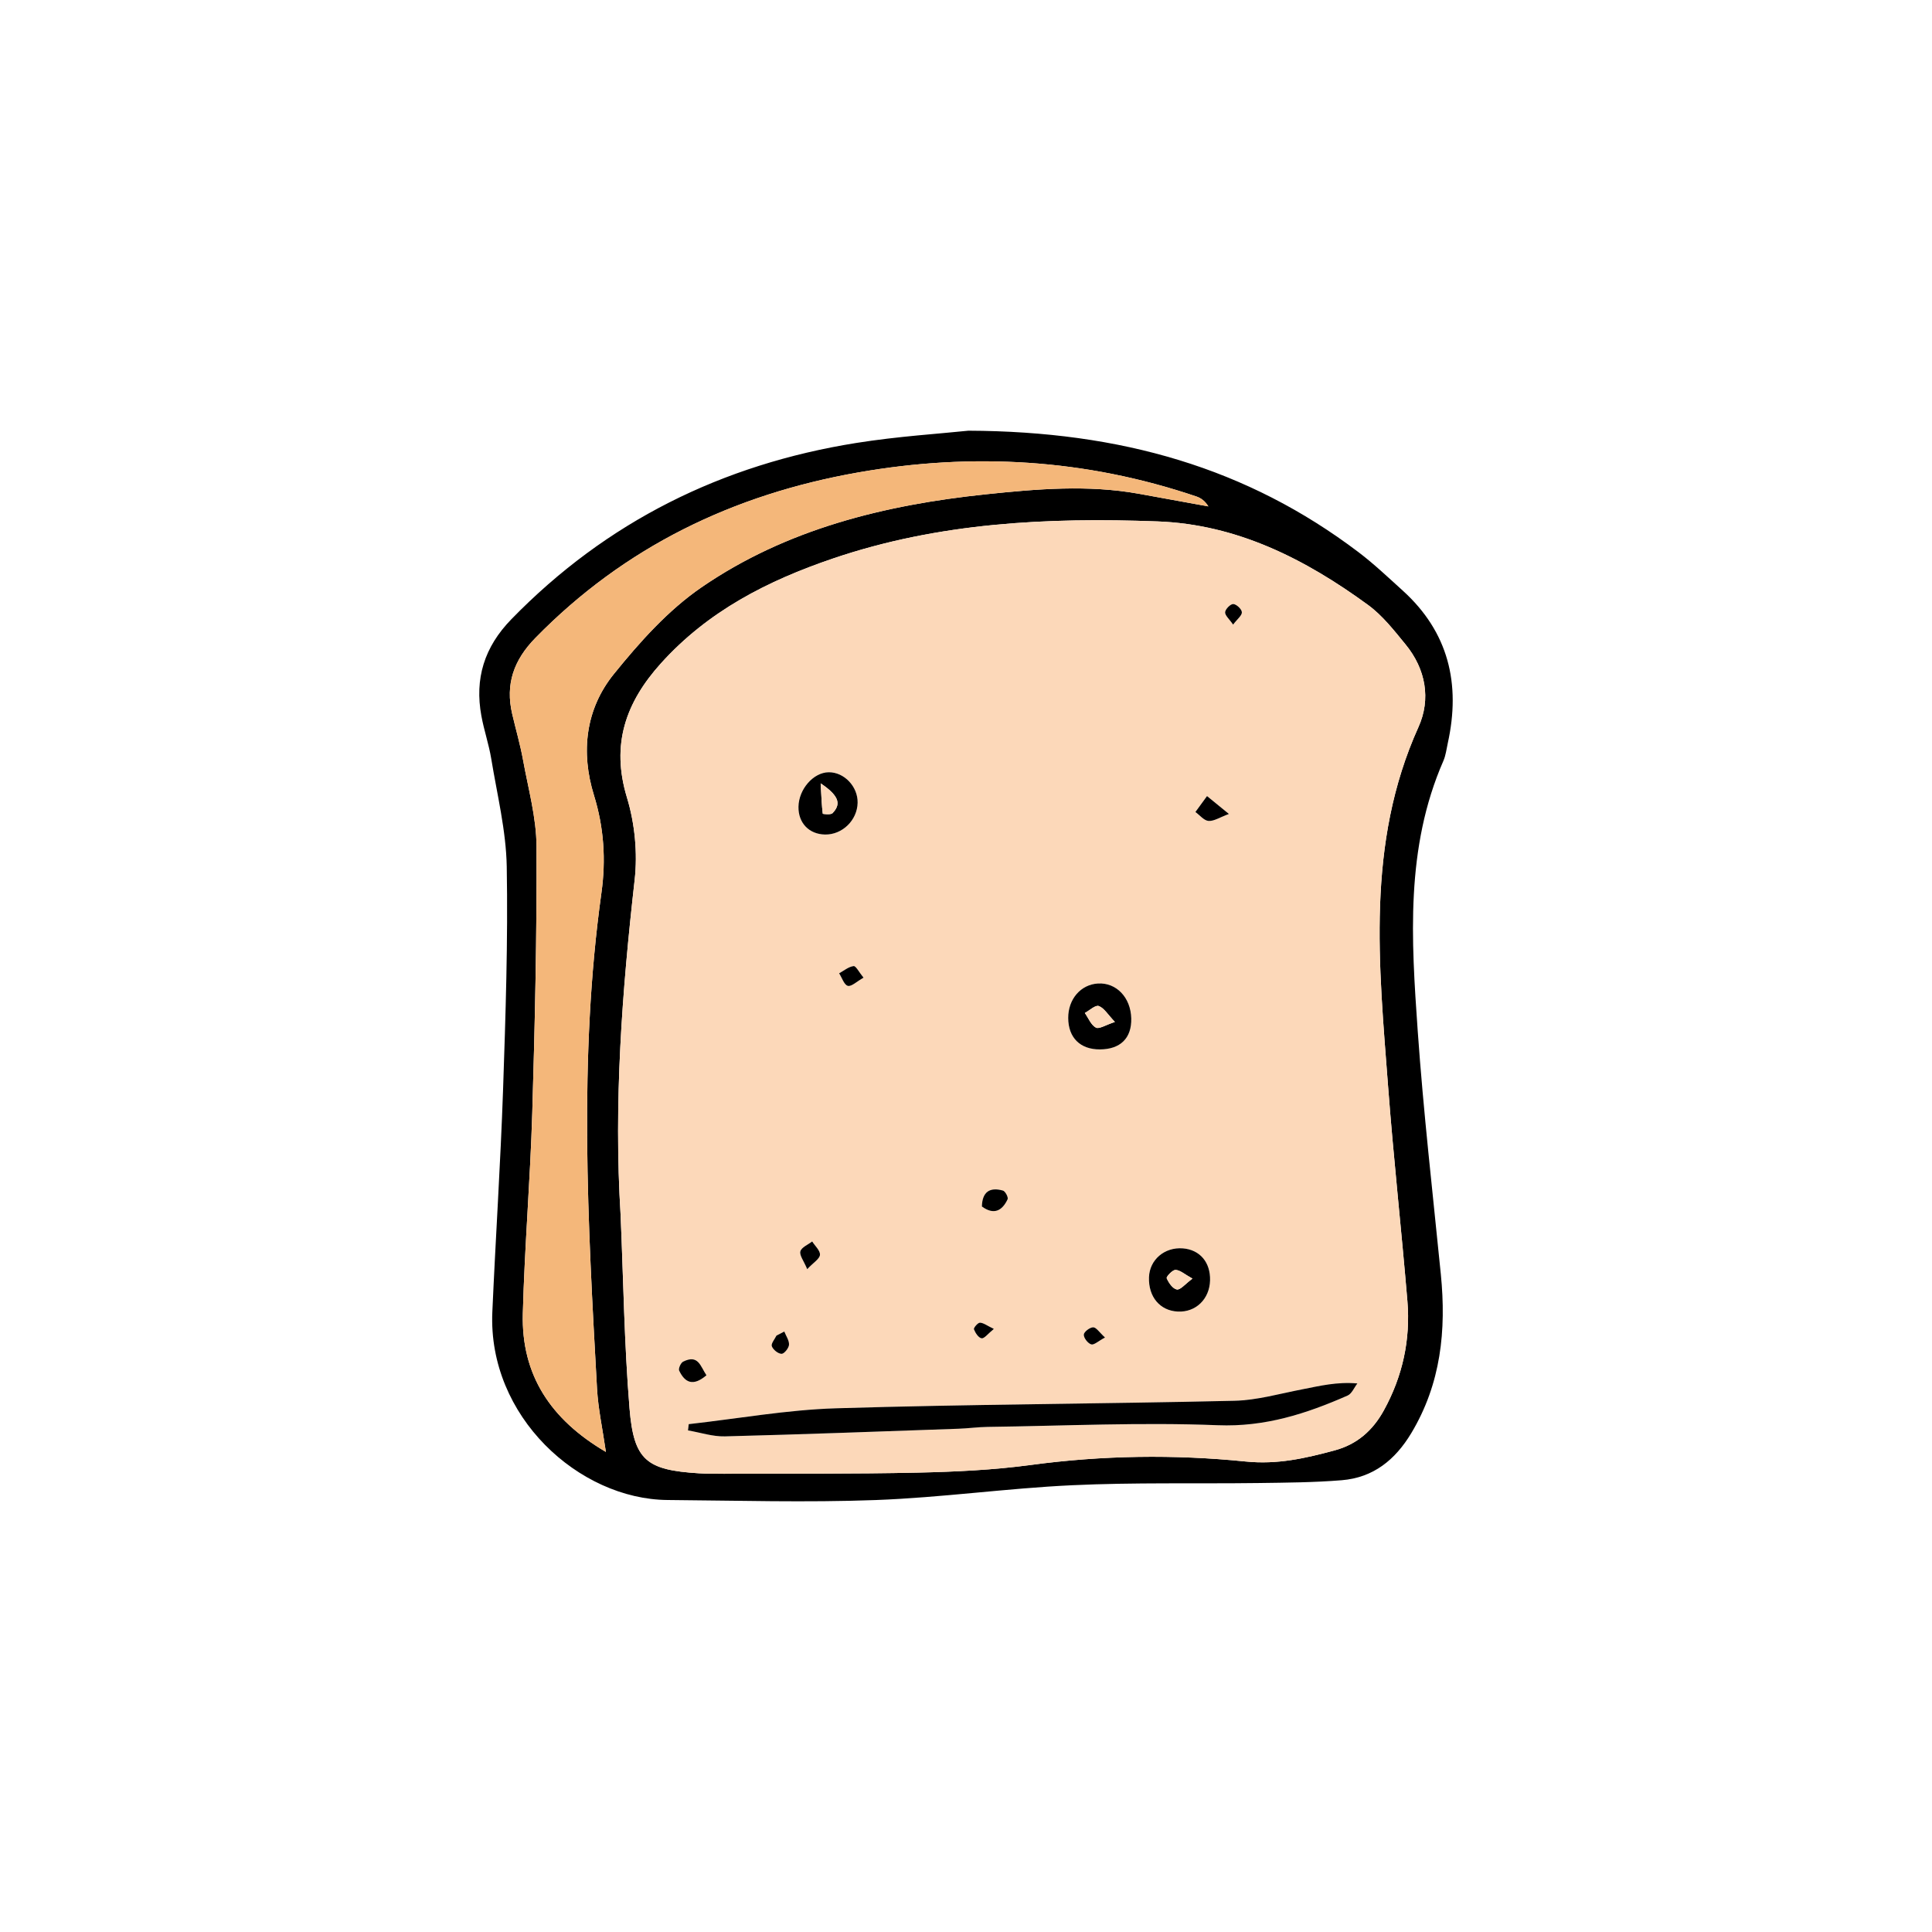 <?xml version="1.0" encoding="utf-8"?>
<!-- Generator: Adobe Illustrator 16.0.0, SVG Export Plug-In . SVG Version: 6.00 Build 0)  -->
<!DOCTYPE svg PUBLIC "-//W3C//DTD SVG 1.1//EN" "http://www.w3.org/Graphics/SVG/1.1/DTD/svg11.dtd">
<svg version="1.1" id="Layer_1" xmlns="http://www.w3.org/2000/svg" xmlns:xlink="http://www.w3.org/1999/xlink" x="0px" y="0px"
	 width="350px" height="350px" viewBox="0 0 350 350" enable-background="new 0 0 350 350" xml:space="preserve">
<g>
	<path fill-rule="evenodd" clip-rule="evenodd" d="M175.443,78.025c27.685,0.113,50.557,6.781,70.647,21.996
		c2.808,2.126,5.378,4.573,7.993,6.938c8.352,7.549,10.564,16.938,8.196,27.671c-0.236,1.077-0.363,2.213-0.797,3.208
		c-6.907,15.791-5.806,32.394-4.651,48.898c1.035,14.74,2.728,29.433,4.192,44.142c1.003,10.111,0.024,19.782-5.347,28.733
		c-2.931,4.879-6.901,8.075-12.602,8.545c-5.02,0.41-10.08,0.441-15.119,0.51c-11.241,0.146-22.496-0.128-33.714,0.397
		c-11.881,0.554-23.713,2.246-35.594,2.684c-12.549,0.466-25.132,0.09-37.699-0.007c-16.051-0.122-32.587-15.137-31.757-34.067
		c0.592-13.446,1.485-26.879,1.946-40.325c0.458-13.449,0.9-26.917,0.664-40.365c-0.119-6.533-1.747-13.049-2.812-19.552
		c-0.431-2.604-1.305-5.131-1.78-7.728c-1.246-6.758,0.517-12.472,5.423-17.515c17.246-17.721,38.226-28.071,62.47-31.939
		C162.703,79.036,170.423,78.558,175.443,78.025z M112.43,220.135c0.501,11.668,0.662,23.375,1.615,35.006
		c0.772,9.432,3.081,11.166,12.535,11.758c1.54,0.1,3.087,0.092,4.63,0.086c11.688-0.042,23.384,0.044,35.063-0.208
		c6.825-0.152,13.692-0.474,20.448-1.384c12.976-1.752,25.998-1.938,38.924-0.629c5.771,0.588,10.834-0.584,16.108-2.003
		c4.091-1.097,6.94-3.61,8.953-7.278c3.396-6.178,4.835-12.793,4.259-19.765c-1.077-12.957-2.514-25.891-3.495-38.854
		c-1.662-21.984-4.05-44.013,5.495-65.145c2.283-5.048,1.344-10.486-2.328-14.965c-2.086-2.545-4.187-5.251-6.805-7.162
		c-11.38-8.309-23.721-14.599-38.143-15.135c-19.899-0.74-39.603,0.209-58.76,6.712c-11.912,4.046-22.678,9.546-31.214,19.022
		c-6.364,7.069-9.058,14.678-6.142,24.274c1.431,4.709,1.953,10.057,1.399,14.947C112.689,179.613,111.164,199.801,112.43,220.135z
		 M109.762,263.029c-0.604-4.201-1.401-7.812-1.606-11.451c-1.661-29.962-3.372-59.927,0.799-89.845
		c0.833-5.951,0.457-11.813-1.353-17.654c-2.424-7.83-1.533-15.623,3.612-21.98c4.66-5.764,9.812-11.542,15.866-15.698
		c15.415-10.583,33.162-14.93,51.574-16.859c9.225-0.967,18.44-1.75,27.665-0.089c4.199,0.757,8.393,1.526,12.588,2.289
		c-0.624-1.005-1.359-1.523-2.17-1.797c-20.06-6.793-40.515-8.012-61.32-4.348C132.861,89.57,113.168,99.047,97,115.561
		c-3.933,4.016-5.474,8.384-4.208,13.791c0.65,2.791,1.461,5.549,1.969,8.362c0.942,5.189,2.412,10.408,2.433,15.62
		c0.072,16.097-0.289,32.198-0.769,48.289c-0.361,12.119-1.393,24.225-1.71,36.349C94.426,249.073,99.748,257.164,109.762,263.029z"
		/>
	<path fill-rule="evenodd" clip-rule="evenodd" fill="#FCD8B9" d="M112.43,220.135c-1.267-20.334,0.259-40.521,2.543-60.721
		c0.554-4.89,0.032-10.238-1.399-14.947c-2.917-9.596-0.223-17.205,6.142-24.274c8.536-9.476,19.302-14.976,31.214-19.022
		c19.157-6.503,38.86-7.453,58.76-6.712c14.422,0.536,26.763,6.826,38.143,15.135c2.618,1.911,4.719,4.617,6.805,7.162
		c3.672,4.479,4.611,9.917,2.328,14.965c-9.545,21.132-7.157,43.161-5.495,65.145c0.981,12.963,2.418,25.896,3.495,38.854
		c0.576,6.972-0.862,13.587-4.259,19.765c-2.013,3.668-4.862,6.182-8.953,7.278c-5.274,1.419-10.337,2.591-16.108,2.003
		c-12.926-1.309-25.948-1.123-38.924,0.629c-6.756,0.91-13.623,1.231-20.448,1.384c-11.679,0.252-23.375,0.166-35.063,0.208
		c-1.543,0.006-3.09,0.014-4.63-0.086c-9.454-0.592-11.763-2.326-12.535-11.758C113.092,243.51,112.931,231.803,112.43,220.135z
		 M124.771,257.998c-0.043,0.377-0.087,0.755-0.135,1.134c2.23,0.38,4.469,1.135,6.683,1.079
		c14.106-0.357,28.209-0.891,42.309-1.383c1.764-0.058,3.523-0.31,5.285-0.332c13.9-0.185,27.816-0.858,41.685-0.304
		c8.565,0.342,16.048-2.086,23.532-5.376c0.763-0.333,1.189-1.441,1.771-2.193c-3.689-0.332-6.835,0.45-10.013,1.07
		c-4.071,0.787-8.152,1.97-12.25,2.069c-24.044,0.561-48.095,0.632-72.131,1.361C142.576,255.396,133.684,257.001,124.771,257.998z
		 M219.214,231.952c0.084-3.276-1.843-5.545-4.914-5.795c-3.321-0.263-6.038,2.046-6.148,5.229c-0.124,3.551,1.99,6.066,5.224,6.217
		C216.628,237.759,219.124,235.343,219.214,231.952z M204.938,184.497c-0.093-3.783-2.693-6.516-6.017-6.327
		c-3.127,0.176-5.416,2.824-5.404,6.247c0.014,3.566,2.169,5.709,5.737,5.693C202.976,190.093,205.023,188.071,204.938,184.497z
		 M150.125,139.902c-2.766,0.029-5.419,3.055-5.474,6.249c-0.051,2.928,1.908,4.981,4.811,5.031
		c3.128,0.056,5.844-2.591,5.903-5.754C155.423,142.496,152.936,139.875,150.125,139.902z M222.63,147.457
		c-2.451-2.002-3.211-2.621-3.968-3.239c-0.699,0.961-1.401,1.922-2.103,2.882c0.789,0.573,1.547,1.555,2.374,1.617
		C219.918,148.789,220.96,148.072,222.63,147.457z M127.98,249.144c-1.091-1.622-1.47-3.848-4.229-2.467
		c-0.429,0.217-0.888,1.265-0.713,1.629C124.051,250.422,125.51,251.252,127.98,249.144z M146.235,229.92
		c1.137-1.209,2.253-1.86,2.309-2.595c0.061-0.766-0.899-1.613-1.41-2.423c-0.755,0.586-1.938,1.054-2.137,1.787
		C144.799,227.411,145.604,228.402,146.235,229.92z M177.88,218.568c2.149,1.578,3.667,0.806,4.656-1.311
		c0.161-0.343-0.422-1.459-0.845-1.572C179.325,215.016,177.939,215.902,177.88,218.568z M156.437,177.115
		c-0.821-1.002-1.382-2.149-1.797-2.096c-0.916,0.111-1.755,0.833-2.624,1.306c0.515,0.801,0.9,2.09,1.575,2.271
		C154.249,178.77,155.211,177.803,156.437,177.115z M200.182,242.301c-1.028-0.938-1.584-1.845-2.138-1.845
		c-0.611,0-1.68,0.823-1.701,1.323c-0.027,0.605,0.732,1.583,1.346,1.769C198.189,243.702,198.976,242.943,200.182,242.301z
		 M180.047,240.747c-1.221-0.583-1.86-1.105-2.519-1.13c-0.377-0.011-1.183,0.942-1.09,1.194c0.252,0.659,0.828,1.546,1.386,1.633
		C178.314,242.52,178.954,241.634,180.047,240.747z M142.08,241.217c-0.475,0.25-0.944,0.499-1.419,0.744
		c-0.313,0.655-1.013,1.443-0.839,1.92c0.229,0.629,1.134,1.359,1.766,1.377c0.468,0.011,1.309-1.026,1.351-1.638
		C142.987,242.837,142.396,242.018,142.08,241.217z M223.388,113.152c0.768-1.015,1.621-1.653,1.588-2.243
		c-0.032-0.558-0.966-1.441-1.549-1.479c-0.494-0.034-1.437,0.907-1.482,1.47C221.899,111.489,222.696,112.142,223.388,113.152z"/>
	<path fill-rule="evenodd" clip-rule="evenodd" fill="#F4B77A" d="M109.762,263.029c-10.015-5.865-15.336-13.956-15.047-25.059
		c0.317-12.124,1.349-24.229,1.71-36.349c0.48-16.091,0.841-32.192,0.769-48.289c-0.021-5.211-1.491-10.431-2.433-15.62
		c-0.508-2.813-1.319-5.571-1.969-8.362c-1.266-5.407,0.275-9.775,4.208-13.791c16.168-16.514,35.861-25.991,58.418-29.964
		c20.805-3.665,41.26-2.445,61.32,4.348c0.811,0.274,1.546,0.792,2.17,1.797c-4.195-0.763-8.389-1.532-12.588-2.289
		c-9.225-1.661-18.44-0.877-27.665,0.089c-18.413,1.929-36.159,6.275-51.574,16.859c-6.054,4.156-11.206,9.934-15.866,15.698
		c-5.145,6.357-6.036,14.15-3.612,21.98c1.81,5.841,2.186,11.703,1.353,17.654c-4.171,29.918-2.459,59.883-0.799,89.845
		C108.361,255.218,109.158,258.828,109.762,263.029z"/>
	<path fill-rule="evenodd" clip-rule="evenodd" d="M124.771,257.998c8.913-0.997,17.805-2.603,26.737-2.874
		c24.036-0.729,48.087-0.801,72.131-1.361c4.098-0.1,8.179-1.282,12.25-2.069c3.178-0.62,6.323-1.402,10.013-1.07
		c-0.582,0.752-1.009,1.86-1.771,2.193c-7.484,3.29-14.967,5.718-23.532,5.376c-13.868-0.555-27.784,0.119-41.685,0.304
		c-1.762,0.022-3.521,0.274-5.285,0.332c-14.1,0.492-28.203,1.025-42.309,1.383c-2.214,0.056-4.453-0.699-6.683-1.079
		C124.684,258.753,124.728,258.375,124.771,257.998z"/>
	<path fill-rule="evenodd" clip-rule="evenodd" d="M219.214,231.952c-0.09,3.391-2.586,5.807-5.839,5.65
		c-3.233-0.15-5.348-2.666-5.224-6.217c0.11-3.183,2.827-5.491,6.148-5.229C217.371,226.407,219.298,228.676,219.214,231.952z
		 M216.025,231.633c-1.439-0.795-2.238-1.549-3.062-1.576c-0.554-0.018-1.715,1.241-1.604,1.508c0.354,0.832,1.106,1.92,1.843,2.034
		C213.849,233.703,214.682,232.626,216.025,231.633z"/>
	<path fill-rule="evenodd" clip-rule="evenodd" d="M204.938,184.497c0.085,3.574-1.963,5.596-5.684,5.613
		c-3.568,0.016-5.724-2.127-5.737-5.693c-0.012-3.423,2.277-6.071,5.404-6.247C202.245,177.981,204.846,180.714,204.938,184.497z
		 M201.975,185.135c-1.289-1.349-1.956-2.529-2.925-2.883c-0.603-0.225-1.664,0.795-2.522,1.26c0.648,0.919,1.115,2.168,2.004,2.649
		C199.116,186.474,200.297,185.682,201.975,185.135z"/>
	<path fill-rule="evenodd" clip-rule="evenodd" d="M150.125,139.902c2.81-0.027,5.297,2.594,5.24,5.525
		c-0.06,3.163-2.775,5.811-5.903,5.754c-2.903-0.05-4.861-2.103-4.811-5.031C144.706,142.957,147.36,139.931,150.125,139.902z
		 M148.67,141.917c0.149,2.665,0.203,4.088,0.382,5.491c0.009,0.062,1.452,0.235,1.762-0.091
		C152.261,145.821,152.284,144.323,148.67,141.917z"/>
	<path fill-rule="evenodd" clip-rule="evenodd" d="M222.63,147.457c-1.67,0.616-2.712,1.332-3.696,1.26
		c-0.827-0.063-1.585-1.044-2.374-1.617c0.701-0.96,1.403-1.921,2.103-2.882C219.419,144.836,220.179,145.454,222.63,147.457z"/>
	<path fill-rule="evenodd" clip-rule="evenodd" d="M127.98,249.144c-2.47,2.108-3.929,1.278-4.942-0.838
		c-0.175-0.364,0.284-1.412,0.713-1.629C126.511,245.296,126.889,247.521,127.98,249.144z"/>
	<path fill-rule="evenodd" clip-rule="evenodd" d="M146.235,229.92c-0.63-1.518-1.436-2.509-1.238-3.23
		c0.2-0.733,1.382-1.201,2.137-1.787c0.511,0.81,1.471,1.657,1.41,2.423C148.488,228.06,147.372,228.711,146.235,229.92z"/>
	<path fill-rule="evenodd" clip-rule="evenodd" d="M177.88,218.568c0.06-2.666,1.445-3.553,3.812-2.883
		c0.423,0.113,1.006,1.229,0.845,1.572C181.547,219.374,180.029,220.146,177.88,218.568z"/>
	<path fill-rule="evenodd" clip-rule="evenodd" d="M156.437,177.115c-1.226,0.688-2.188,1.654-2.846,1.48
		c-0.675-0.181-1.06-1.47-1.575-2.271c0.869-0.473,1.708-1.194,2.624-1.306C155.055,174.966,155.616,176.113,156.437,177.115z"/>
	<path fill-rule="evenodd" clip-rule="evenodd" d="M200.182,242.301c-1.206,0.643-1.992,1.401-2.493,1.247
		c-0.613-0.186-1.373-1.163-1.346-1.769c0.021-0.5,1.09-1.323,1.701-1.323C198.598,240.456,199.153,241.362,200.182,242.301z"/>
	<path fill-rule="evenodd" clip-rule="evenodd" d="M180.047,240.747c-1.093,0.887-1.732,1.772-2.223,1.697
		c-0.558-0.087-1.134-0.974-1.386-1.633c-0.093-0.252,0.713-1.205,1.09-1.194C178.187,239.642,178.826,240.164,180.047,240.747z"/>
	<path fill-rule="evenodd" clip-rule="evenodd" d="M142.08,241.217c0.315,0.801,0.907,1.62,0.858,2.403
		c-0.042,0.611-0.883,1.648-1.351,1.638c-0.632-0.018-1.537-0.748-1.766-1.377c-0.173-0.477,0.526-1.265,0.839-1.92
		C141.136,241.716,141.605,241.467,142.08,241.217z"/>
	<path fill-rule="evenodd" clip-rule="evenodd" d="M223.388,113.152c-0.691-1.011-1.488-1.663-1.443-2.253
		c0.046-0.563,0.988-1.504,1.482-1.47c0.583,0.039,1.517,0.921,1.549,1.479C225.009,111.5,224.155,112.137,223.388,113.152z"/>
	<path fill-rule="evenodd" clip-rule="evenodd" fill="#FCD8B9" d="M216.025,231.633c-1.344,0.993-2.177,2.07-2.823,1.966
		c-0.736-0.114-1.489-1.202-1.843-2.034c-0.11-0.267,1.051-1.525,1.604-1.508C213.787,230.084,214.586,230.838,216.025,231.633z"/>
	<path fill-rule="evenodd" clip-rule="evenodd" fill="#FCD8B9" d="M201.975,185.135c-1.678,0.547-2.858,1.339-3.443,1.026
		c-0.889-0.481-1.355-1.73-2.004-2.649c0.858-0.465,1.92-1.484,2.522-1.26C200.019,182.605,200.686,183.786,201.975,185.135z"/>
	<path fill-rule="evenodd" clip-rule="evenodd" fill="#FCD8B9" d="M148.67,141.917c3.614,2.406,3.591,3.904,2.144,5.399
		c-0.31,0.326-1.753,0.153-1.762,0.091C148.873,146.006,148.819,144.583,148.67,141.917z"/>
</g>
</svg>
